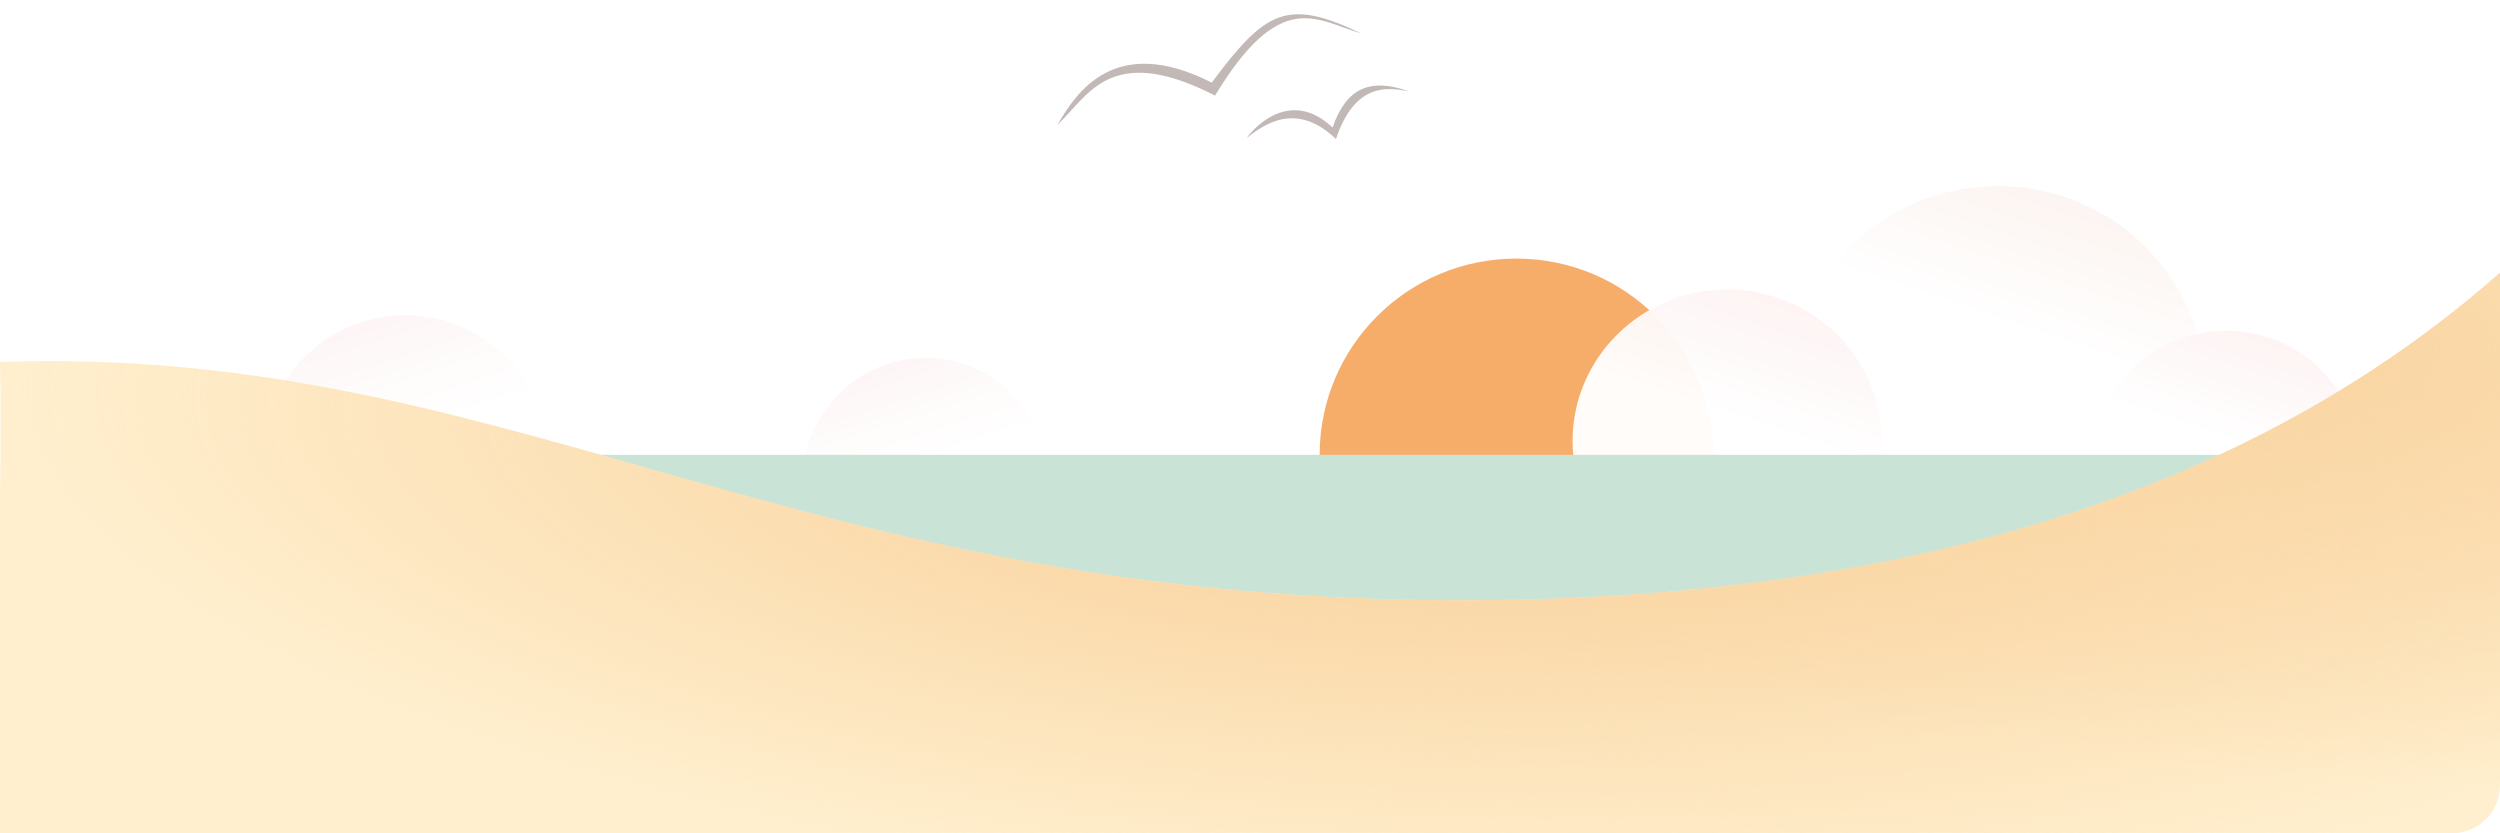 <?xml version="1.0" encoding="UTF-8"?>
<svg width="414px" height="138px" viewBox="0 0 414 138" version="1.1" xmlns="http://www.w3.org/2000/svg" xmlns:xlink="http://www.w3.org/1999/xlink">
    <title>illustration-summer</title>
    <defs>
        <filter x="-66.4%" y="-116.4%" width="232.8%" height="332.9%" filterUnits="objectBoundingBox" id="filter-1">
            <feOffset dx="0" dy="2" in="SourceAlpha" result="shadowOffsetOuter1"></feOffset>
            <feGaussianBlur stdDeviation="21.5" in="shadowOffsetOuter1" result="shadowBlurOuter1"></feGaussianBlur>
            <feColorMatrix values="0 0 0 0 0.996   0 0 0 0 0.799   0 0 0 0 0.596  0 0 0 0.706 0" type="matrix" in="shadowBlurOuter1" result="shadowMatrixOuter1"></feColorMatrix>
            <feMerge>
                <feMergeNode in="shadowMatrixOuter1"></feMergeNode>
                <feMergeNode in="SourceGraphic"></feMergeNode>
            </feMerge>
        </filter>
        <linearGradient x1="43.643%" y1="-18.349%" x2="59.169%" y2="29.85%" id="linearGradient-2">
            <stop stop-color="#FFFFFF" offset="0%"></stop>
            <stop stop-color="#FFFFFF" offset="100%"></stop>
        </linearGradient>
        <linearGradient x1="50%" y1="-53.535%" x2="77.208%" y2="31.998%" id="linearGradient-3">
            <stop stop-color="#FCE8E8" offset="0%"></stop>
            <stop stop-color="#FFFFFF" offset="100%"></stop>
        </linearGradient>
        <linearGradient x1="50%" y1="-53.535%" x2="77.208%" y2="31.998%" id="linearGradient-4">
            <stop stop-color="#FCE8E8" offset="0%"></stop>
            <stop stop-color="#FFFFFF" offset="100%"></stop>
        </linearGradient>
        <filter x="-81.0%" y="-156.7%" width="261.9%" height="413.4%" filterUnits="objectBoundingBox" id="filter-5">
            <feOffset dx="0" dy="-12" in="SourceAlpha" result="shadowOffsetOuter1"></feOffset>
            <feGaussianBlur stdDeviation="21.5" in="shadowOffsetOuter1" result="shadowBlurOuter1"></feGaussianBlur>
            <feColorMatrix values="0 0 0 0 0.996   0 0 0 0 0.799   0 0 0 0 0.596  0 0 0 0.786 0" type="matrix" in="shadowBlurOuter1" result="shadowMatrixOuter1"></feColorMatrix>
            <feMerge>
                <feMergeNode in="shadowMatrixOuter1"></feMergeNode>
                <feMergeNode in="SourceGraphic"></feMergeNode>
            </feMerge>
        </filter>
        <linearGradient x1="43.471%" y1="-15.736%" x2="59.417%" y2="30.62%" id="linearGradient-6">
            <stop stop-color="#FBF0EB" offset="0%"></stop>
            <stop stop-color="#FFFFFF" offset="100%"></stop>
        </linearGradient>
        <linearGradient x1="50%" y1="-49.577%" x2="77.945%" y2="32.686%" id="linearGradient-7">
            <stop stop-color="#FCE8E8" offset="0%"></stop>
            <stop stop-color="#FFFFFF" offset="100%"></stop>
        </linearGradient>
        <linearGradient x1="50%" y1="-49.577%" x2="77.945%" y2="32.686%" id="linearGradient-8">
            <stop stop-color="#FCE8E8" offset="0%"></stop>
            <stop stop-color="#FFFFFF" offset="100%"></stop>
        </linearGradient>
        <radialGradient cx="55.183%" cy="34.928%" fx="55.183%" fy="34.928%" r="77.384%" gradientTransform="translate(0.552,0.349),scale(0.224,1),rotate(93.965),scale(1,3.118),translate(-0.552,-0.349)" id="radialGradient-9">
            <stop stop-color="#F9D39F" offset="0%"></stop>
            <stop stop-color="#F9D39F" stop-opacity="0.737" offset="37.063%"></stop>
            <stop stop-color="#F9D39F" stop-opacity="0" offset="100%"></stop>
        </radialGradient>
        <radialGradient cx="86.481%" cy="8.644%" fx="86.481%" fy="8.644%" r="79.046%" gradientTransform="translate(0.865,0.086),scale(0.224,1),rotate(97.057),scale(1,3.448),translate(-0.865,-0.086)" id="radialGradient-10">
            <stop stop-color="#F9D39F" offset="0%"></stop>
            <stop stop-color="#F9D39F" stop-opacity="0" offset="100%"></stop>
        </radialGradient>
        <path d="M0.341,59.944 C84.775,57.074 131.337,99.416 242.158,99.416 C316.039,99.416 373.433,81.327 414.341,45.149 L414.341,130.007 C414.341,134.425 410.759,138.007 406.341,138.007 C271.008,138.007 135.675,138.007 0.341,138.007 C-0.616,115.646 0.794,80.601 0.341,59.944 Z" id="path-11"></path>
    </defs>
    <g id="illustration-summer" stroke="none" stroke-width="1" fill="none" fill-rule="evenodd">
        <g id="illustration-summer-copy" transform="translate(-0.341, -0.007)">
            <g id="Group-4-Copy-3" filter="url(#filter-1)" opacity="0.866" transform="translate(43.619, 24.257)">
                <ellipse id="Oval" fill="url(#linearGradient-2)" cx="69.228" cy="37.143" rx="36.65" ry="37.143"></ellipse>
                <ellipse id="Oval-Copy" fill="url(#linearGradient-3)" cx="109.951" cy="53.651" rx="20.361" ry="20.635"></ellipse>
                <ellipse id="Oval-Copy-2" fill="url(#linearGradient-4)" cx="23.852" cy="50.113" rx="23.852" ry="24.172"></ellipse>
                <path d="M112.359,53.561 L112.359,73.786 L24.933,73.786 L24.933,53.561 L112.359,53.561 Z" id="Path-3" stroke="#FFFFFF" fill="#FFFFFF"></path>
            </g>
            <ellipse id="Oval-Copy-9" fill="#F6AD6A" cx="251.451" cy="75.328" rx="32.578" ry="32.5"></ellipse>
            <g id="Group-4-Copy-2" filter="url(#filter-5)" opacity="0.959" transform="translate(325.915, 76.489) scale(-1, 1) translate(-325.915, -76.489) translate(260.759, 42.828)">
                <ellipse id="Oval" fill="url(#linearGradient-6)" cx="59.92" cy="33.661" rx="34.323" ry="33.661"></ellipse>
                <ellipse id="Oval-Copy" fill="url(#linearGradient-7)" cx="104.715" cy="42.219" rx="25.597" ry="25.103"></ellipse>
                <ellipse id="Oval-Copy-2" fill="url(#linearGradient-8)" cx="22.106" cy="45.642" rx="22.106" ry="21.68"></ellipse>
                <path d="M101.888,47.283 L101.888,66.821 L19.116,66.821 L19.116,47.283 L101.888,47.283 Z" id="Path-3" stroke="#FFFFFF" fill="#FFFFFF"></path>
            </g>
            <polygon id="Path-4" fill="#C9E3D7" points="88.36 75.328 407.36 75.328 407.36 121.757 88.36 121.757"></polygon>
            <g id="Path-2">
                <use fill="#FFEFCE" xlink:href="#path-11"></use>
                <use fill="url(#radialGradient-9)" xlink:href="#path-11"></use>
                <use fill="url(#radialGradient-10)" xlink:href="#path-11"></use>
            </g>
            <path d="M173.916,14.855 C178.157,10.312 186.567,2.283 200.352,13.818 C211.625,4.28 215.582,2.853 226.301,11.456 C219.616,7.711 215.081,0.957 200.403,16.033 C185.422,3.425 179.911,11.431 173.916,14.855 Z" id="Path-5" fill="#533934" opacity="0.353" transform="translate(200.108, 10.897) rotate(-13) translate(-200.108, -10.897) "></path>
            <path d="M206.415,19.71 C208.677,17.763 215.6,13.645 220.659,21.23 C224.351,15.308 228.637,14.569 234.353,18.256 C230.788,16.651 225.896,14.95 220.776,23.203 C215.717,15.512 209.612,18.243 206.415,19.71 Z" id="Path-5-Copy" fill="#533934" opacity="0.353" transform="translate(220.384, 19.604) rotate(-13) translate(-220.384, -19.604) "></path>
        </g>
    </g>
</svg>